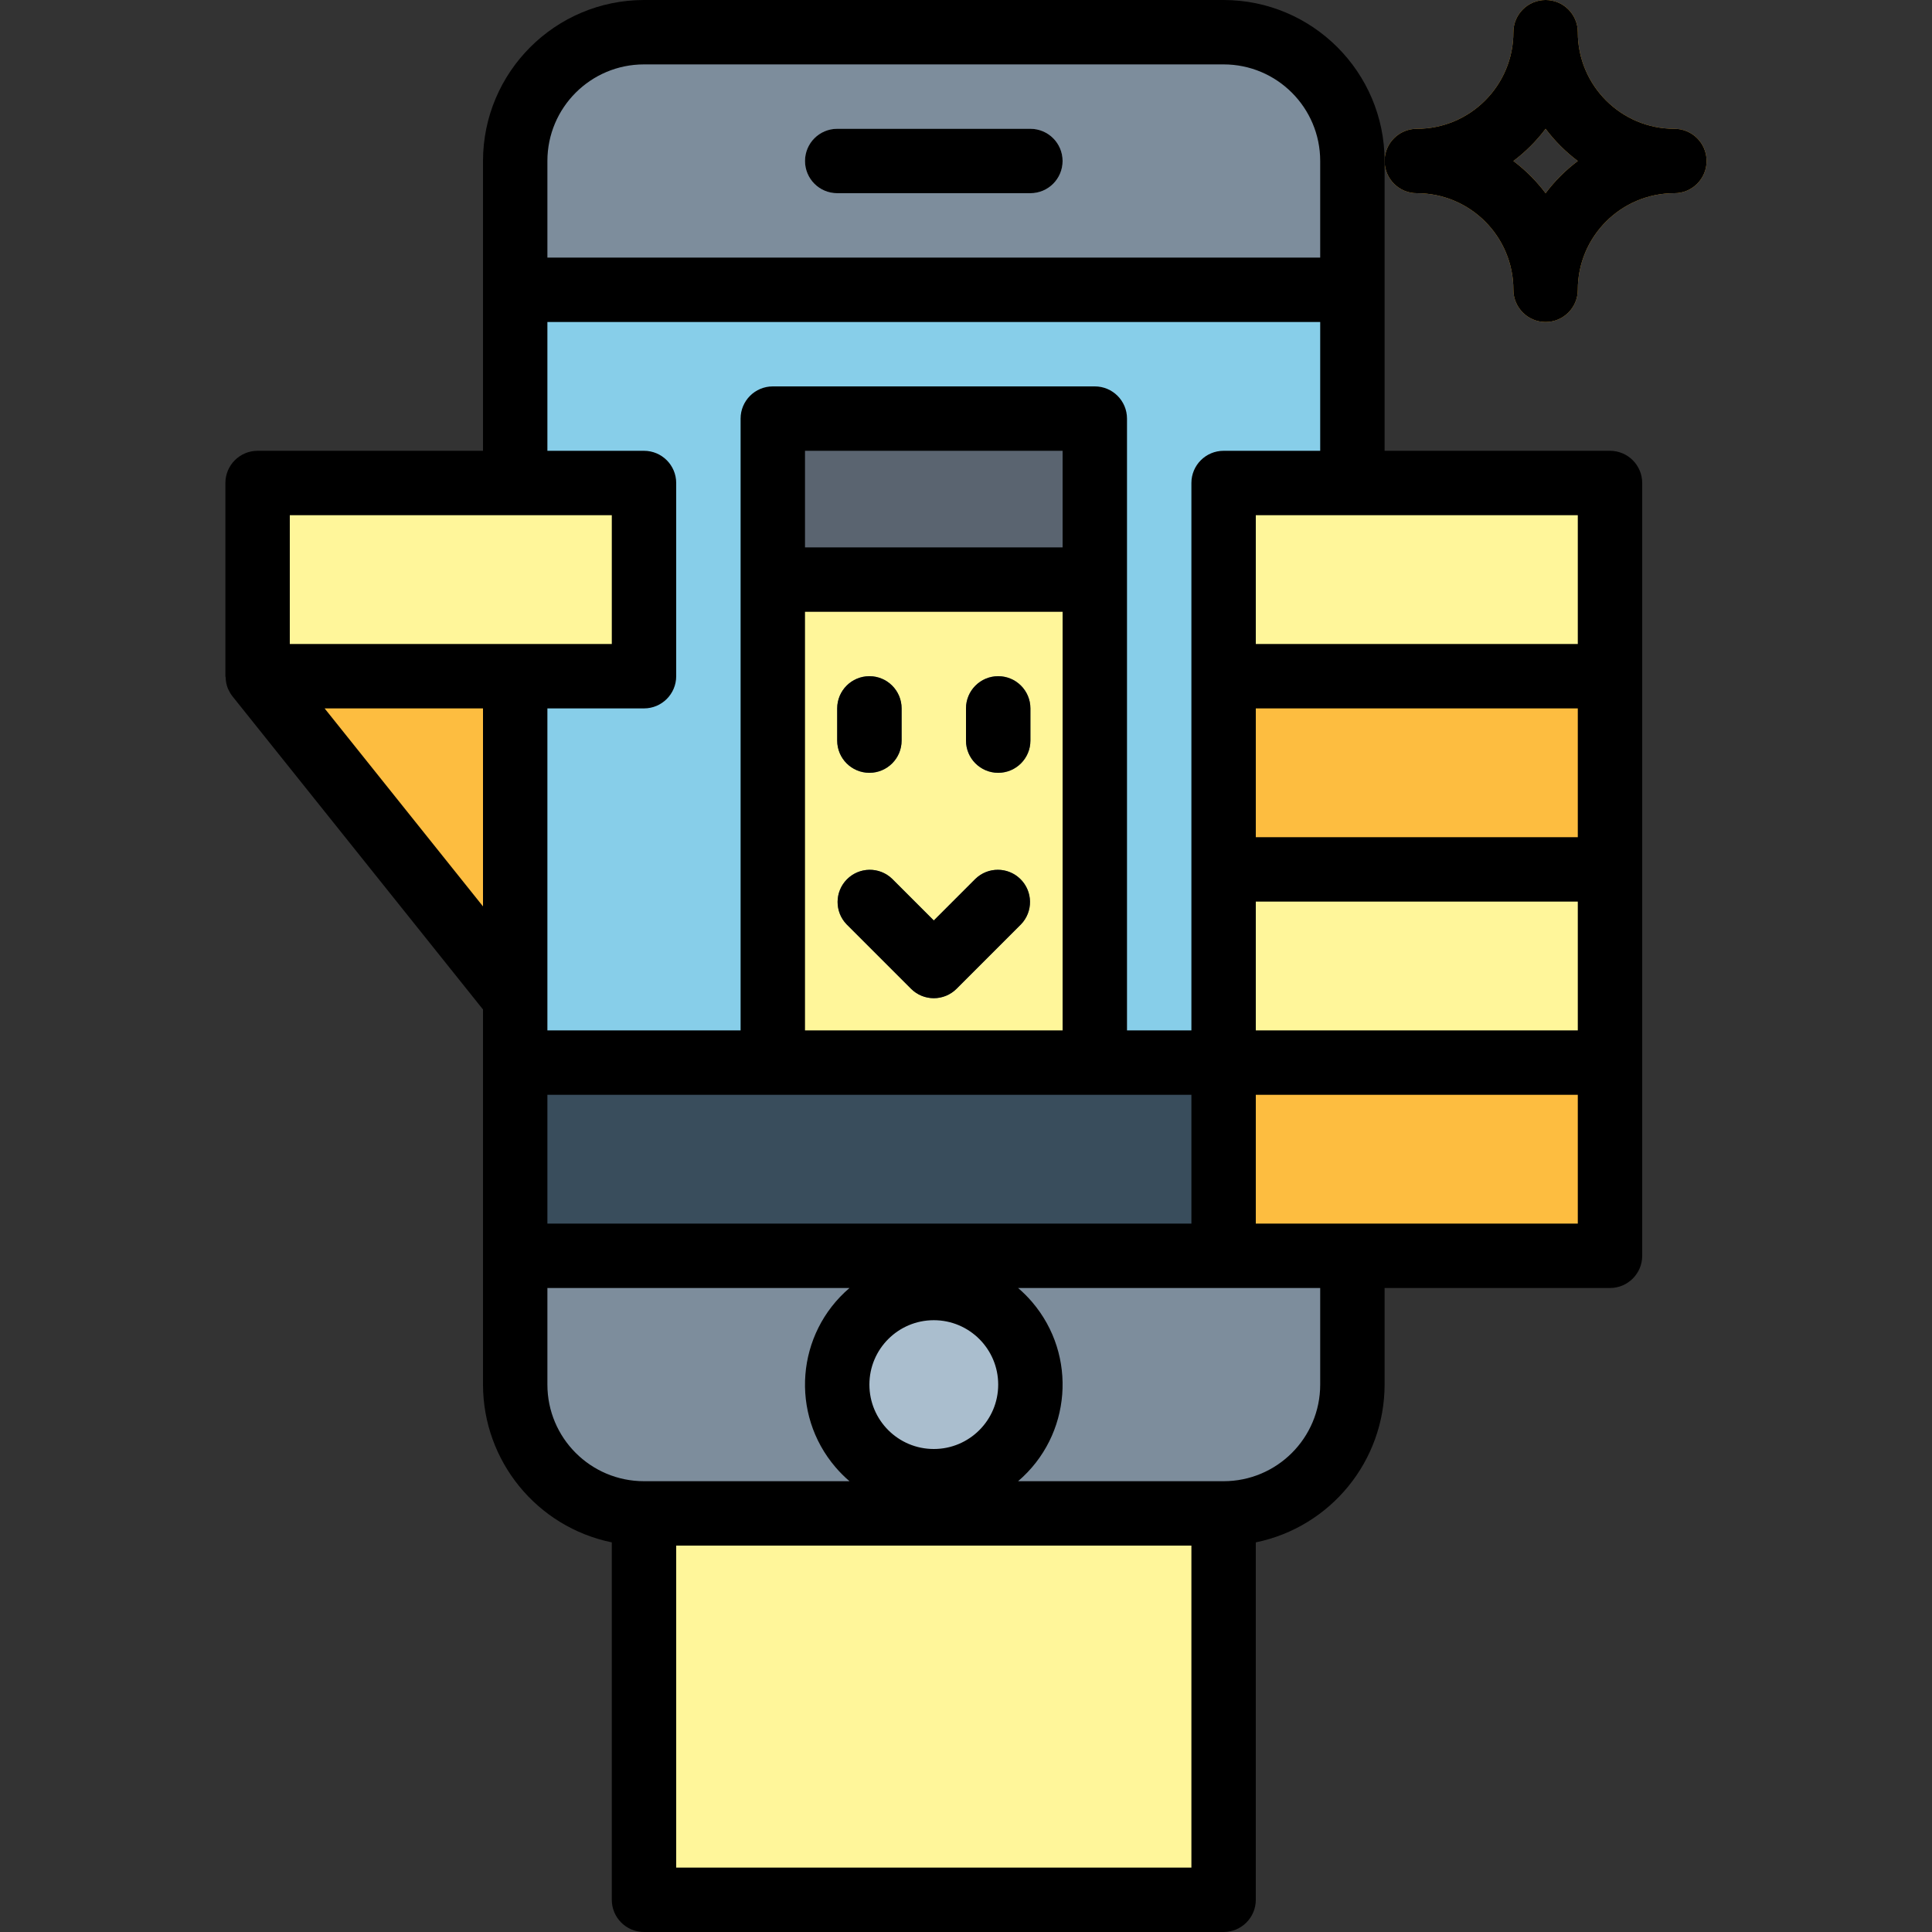 <?xml version="1.0" encoding="iso-8859-1"?>
<!-- Generator: Adobe Illustrator 19.0.0, SVG Export Plug-In . SVG Version: 6.00 Build 0)  -->
<svg version="1.1" id="Capa_1" xmlns="http://www.w3.org/2000/svg" xmlns:xlink="http://www.w3.org/1999/xlink" x="0px" y="0px"
	 viewBox="0 0 480 480" style="enable-background:new 0 0 480 480;" xml:space="preserve">
<rect x="0" y="0" width="480" height="480" fill="#333333" stroke="none"/>
<path style="fill:#7D8D9C;" d="M160,8h144c17.673,0,32,14.327,32,32v304c0,17.673-14.327,32-32,32H160c-17.673,0-32-14.327-32-32V40
	C128,22.327,142.327,8,160,8z"/>
<path style="fill:#87CEE9;" d="M128,72h208v240H128V72z"/>
<g>
	<path style="fill:#FFF69A;" d="M192,104h80v160h-80V104z"/>
	<path style="fill:#FFF69A;" d="M64,120h96v48H64V120z"/>
	<path style="fill:#FFF69A;" d="M160,376h144v96H160V376z"/>
</g>
<path style="fill:#FDBD40;" d="M128,168H64l64,80V168z"/>
<g>
	<path style="fill:#5A6470;" d="M216,192c-4.418,0-8-3.582-8-8v-8c0-4.418,3.582-8,8-8s8,3.582,8,8v8
		C224,188.418,220.418,192,216,192z"/>
	<path style="fill:#5A6470;" d="M248,192c-4.418,0-8-3.582-8-8v-8c0-4.418,3.582-8,8-8s8,3.582,8,8v8
		C256,188.418,252.418,192,248,192z"/>
	<path style="fill:#5A6470;" d="M192,104h80v40h-80V104z"/>
	<path style="fill:#5A6470;" d="M232,248c-2.122,0-4.156-0.844-5.656-2.344l-16-16c-3.069-3.178-2.981-8.243,0.197-11.312
		c3.1-2.994,8.015-2.994,11.115,0L232,228.688l10.344-10.344c3.178-3.07,8.242-2.982,11.312,0.196c2.994,3.1,2.994,8.015,0,11.116
		l-16,16C236.156,247.156,234.122,248,232,248z"/>
</g>
<path style="fill:#394D5C;" d="M128,264h208v48H128V264z"/>
<g>
	<circle style="fill:#AABECE;" cx="232" cy="344" r="24"/>
	<path style="fill:#AABECE;" d="M256,48h-48c-4.418,0-8-3.582-8-8s3.582-8,8-8h48c4.418,0,8,3.582,8,8S260.418,48,256,48z"/>
</g>
<path style="fill:#FDBD40;" d="M384,80c-4.418,0-8-3.582-8-8c0-13.255-10.745-24-24-24c-4.418,0-8-3.582-8-8s3.582-8,8-8
	c13.255,0,24-10.745,24-24c0-4.418,3.582-8,8-8s8,3.582,8,8c0,13.255,10.745,24,24,24c4.418,0,8,3.582,8,8s-3.582,8-8,8
	c-13.255,0-24,10.745-24,24C392,76.418,388.418,80,384,80z M376,40c3.029,2.278,5.722,4.971,8,8c2.276-3.031,4.969-5.724,8-8
	c-3.031-2.276-5.724-4.969-8-8C381.722,35.029,379.029,37.722,376,40z"/>
<path style="fill:#FFF69A;" d="M304,120h96v48h-96V120z"/>
<path style="fill:#FDBD40;" d="M304,168h96v48h-96V168z"/>
<path style="fill:#FFF69A;" d="M304,216h96v48h-96V216z"/>
<path style="fill:#FDBD40;" d="M304,264h96v48h-96V264z"/>
<path d="M216,192c4.418,0,8-3.582,8-8v-8c0-4.418-3.582-8-8-8s-8,3.582-8,8v8C208,188.418,211.582,192,216,192z"/>
<path d="M248,168c-4.418,0-8,3.582-8,8v8c0,4.418,3.582,8,8,8s8-3.582,8-8v-8C256,171.582,252.418,168,248,168z"/>
<path d="M242.344,218.344L232,228.688l-10.344-10.344c-3.178-3.069-8.243-2.981-11.312,0.197c-2.994,3.1-2.994,8.015,0,11.115l16,16
	c3.124,3.123,8.188,3.123,11.312,0l16-16c3.069-3.178,2.982-8.243-0.196-11.312C250.359,215.35,245.444,215.35,242.344,218.344
	L242.344,218.344z"/>
<path d="M208,48h48c4.418,0,8-3.582,8-8s-3.582-8-8-8h-48c-4.418,0-8,3.582-8,8S203.582,48,208,48z"/>
<path d="M352,48c13.255,0,24,10.745,24,24c0,4.418,3.582,8,8,8s8-3.582,8-8c0-13.255,10.745-24,24-24c4.418,0,8-3.582,8-8
	s-3.582-8-8-8c-13.255,0-24-10.745-24-24c0-4.418-3.582-8-8-8s-8,3.582-8,8c0,13.255-10.745,24-24,24c-4.418,0-8,3.582-8,8
	S347.582,48,352,48z M384,32c2.276,3.031,4.969,5.724,8,8c-3.031,2.276-5.724,4.969-8,8c-2.278-3.029-4.971-5.722-8-8
	C379.029,37.722,381.722,35.029,384,32z"/>
<path d="M344,40c-0.026-22.08-17.92-39.974-40-40H160c-22.08,0.026-39.974,17.92-40,40v72H64c-4.418,0-8,3.582-8,8v48
	c0,0.12,0.064,0.208,0.064,0.328c0.021,0.943,0.211,1.875,0.56,2.752c0,0.072,0.08,0.12,0.104,0.184
	c0.266,0.617,0.61,1.198,1.024,1.728L120,250.808V344c0.024,19.001,13.389,35.373,32,39.2V472c0,4.418,3.582,8,8,8h144
	c4.418,0,8-3.582,8-8v-88.8c18.611-3.827,31.976-20.199,32-39.2v-24h56c4.418,0,8-3.582,8-8V120c0-4.418-3.582-8-8-8h-56V40z
	 M160,16h144c13.255,0,24,10.745,24,24v24H136V40C136,26.745,146.745,16,160,16z M72,128h80v32H72V128z M200,152h64v104h-64V152z
	 M264,136h-64v-24h64V136z M296,272v32H136v-32H296z M312,256v-32h80v32H312z M392,208h-80v-32h80V208z M232,360
	c-8.837,0-16-7.163-16-16s7.163-16,16-16c8.837,0,16,7.163,16,16S240.837,360,232,360z M80.648,176H120v49.192L80.648,176z M136,344
	v-24h75.056c-13.255,11.333-14.813,31.265-3.481,44.519c1.068,1.249,2.232,2.413,3.481,3.481H160C146.745,368,136,357.255,136,344z
	 M296,464H168v-80h128V464z M304,368h-51.056c13.255-11.333,14.813-31.265,3.481-44.519c-1.068-1.249-2.232-2.413-3.481-3.481H328
	v24C328,357.255,317.255,368,304,368z M392,304h-80v-32h80V304z M392,160h-80v-32h80V160z M304,112c-4.418,0-8,3.582-8,8v136h-16
	V104c0-4.418-3.582-8-8-8h-80c-4.418,0-8,3.582-8,8v152h-48v-80h24c4.418,0,8-3.582,8-8v-48c0-4.418-3.582-8-8-8h-24V80h192v32H304z
	"/>
<g>
</g>
<g>
</g>
<g>
</g>
<g>
</g>
<g>
</g>
<g>
</g>
<g>
</g>
<g>
</g>
<g>
</g>
<g>
</g>
<g>
</g>
<g>
</g>
<g>
</g>
<g>
</g>
<g>
</g>
</svg>
